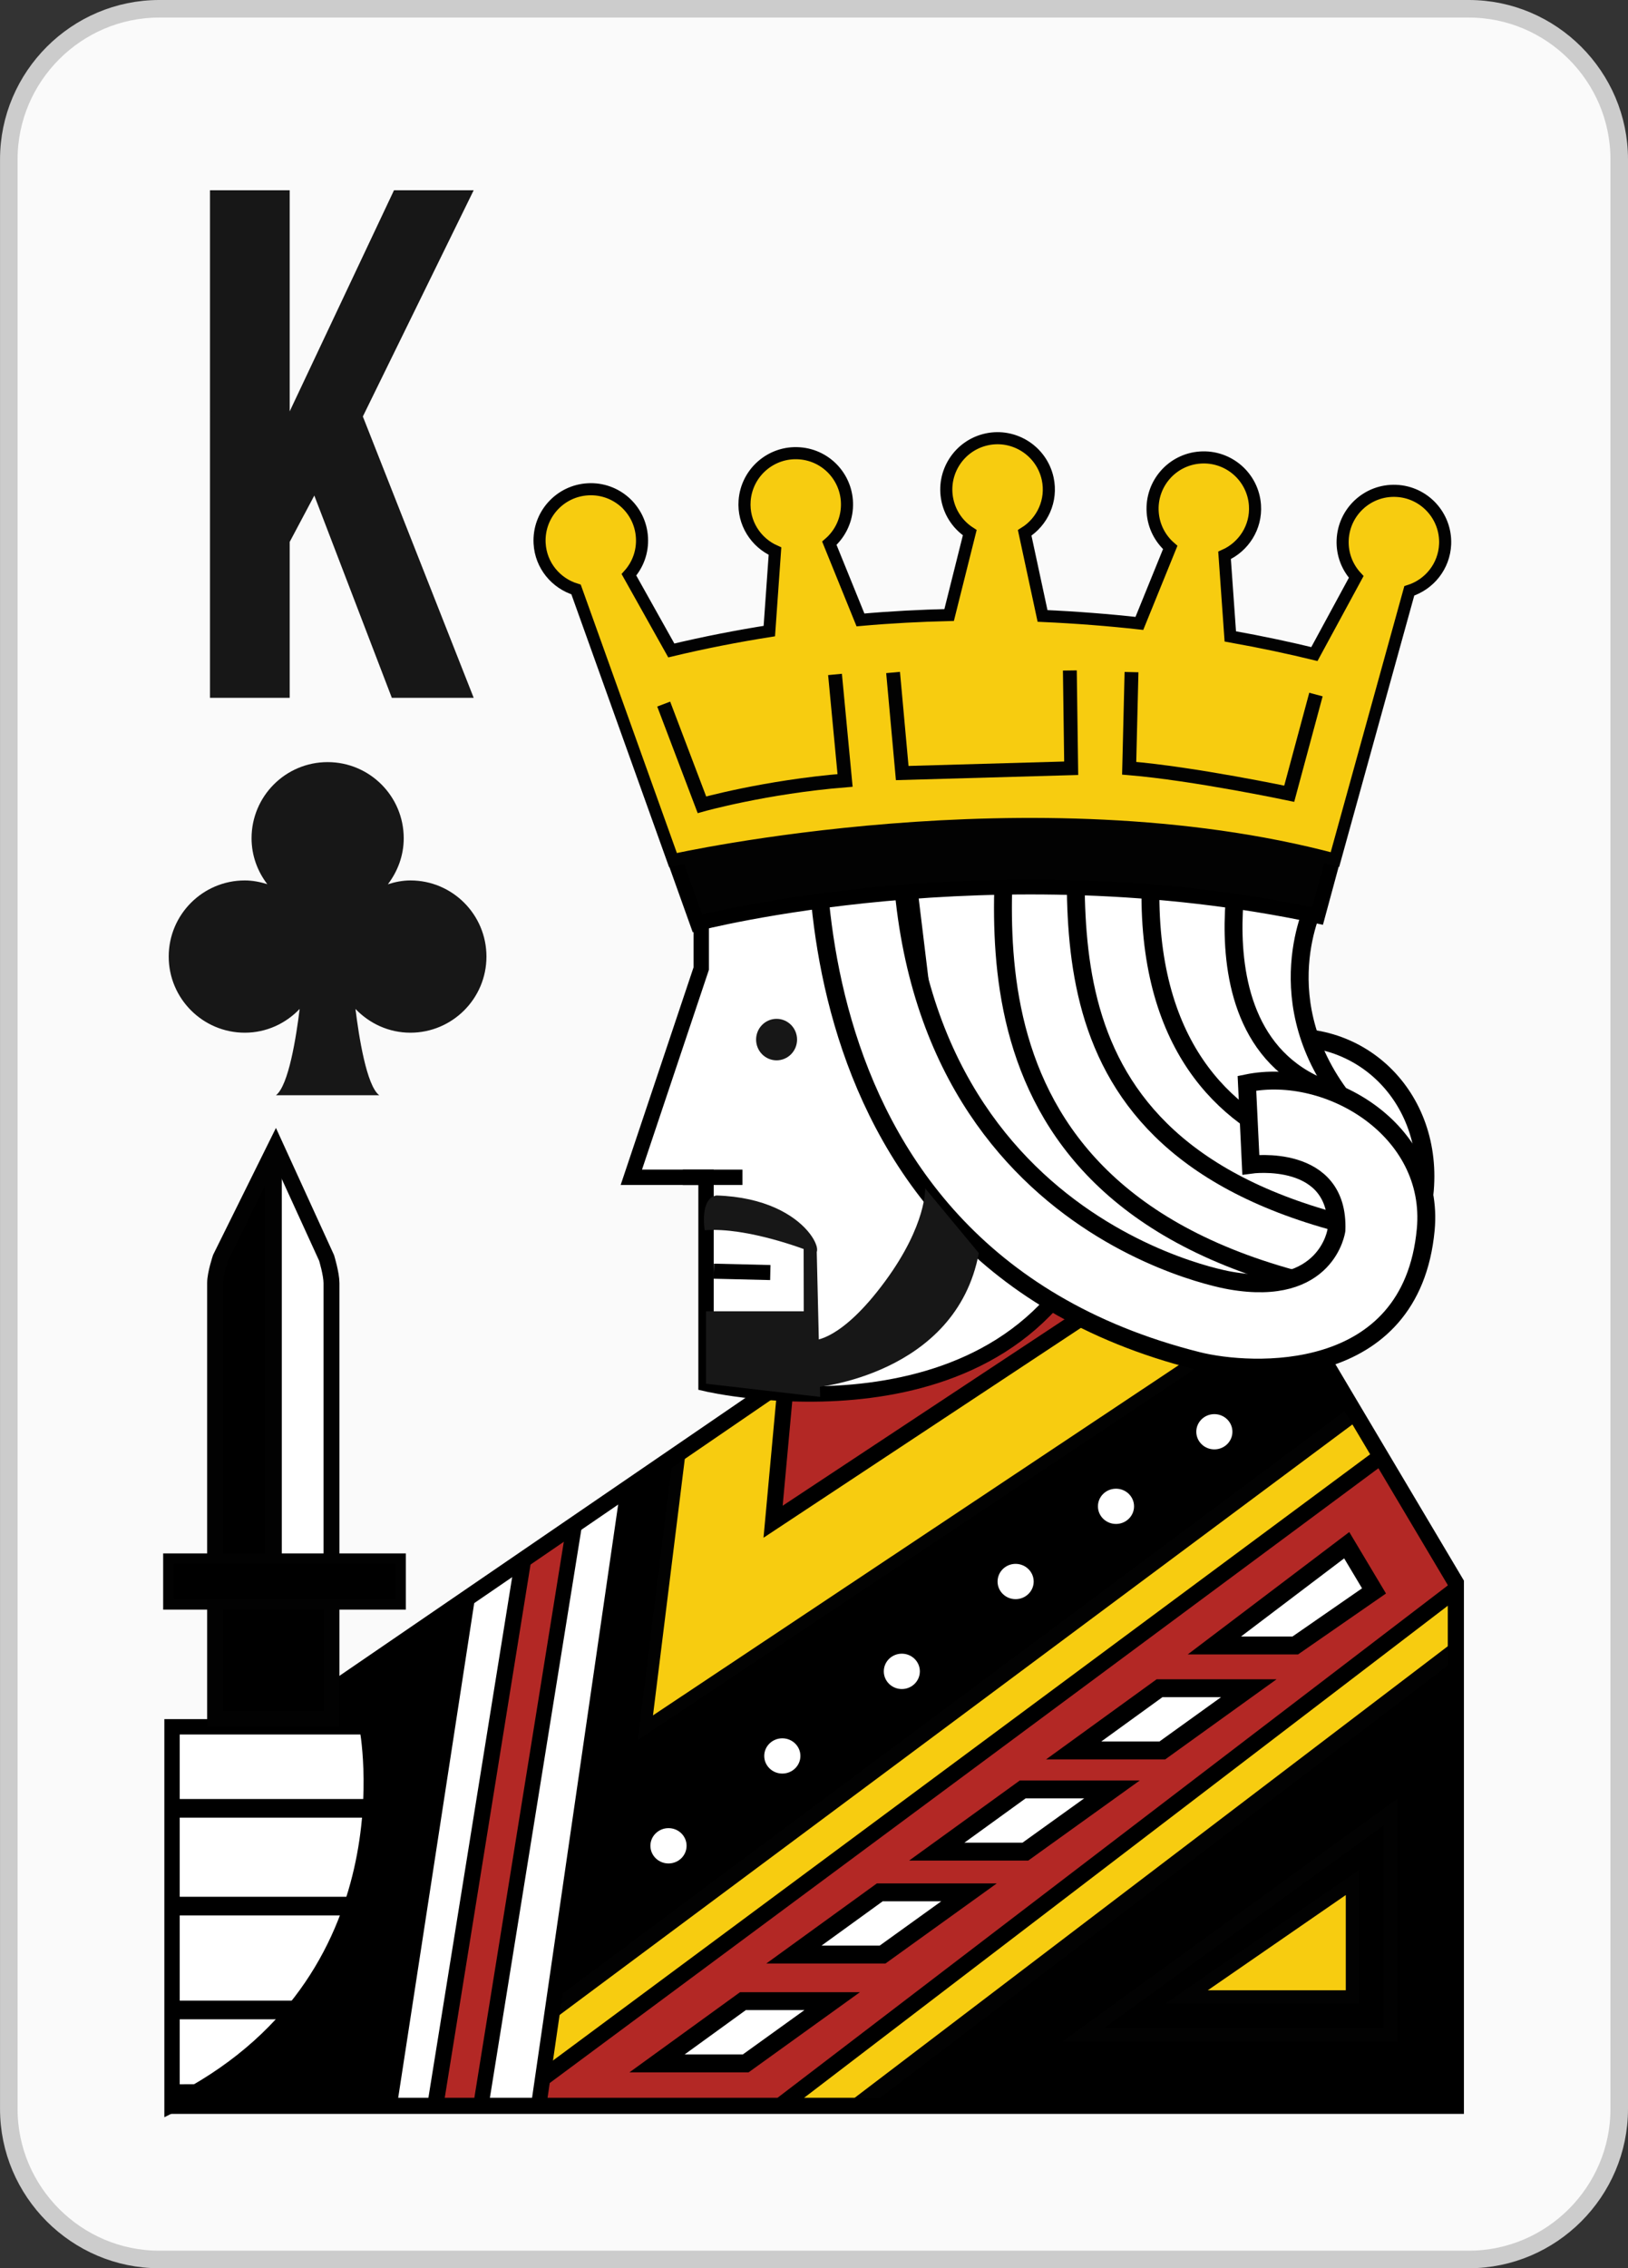 <?xml version="1.0" encoding="iso-8859-1"?>
<!-- Generator: Adobe Illustrator 16.0.0, SVG Export Plug-In . SVG Version: 6.00 Build 0)  -->
<!DOCTYPE svg PUBLIC "-//W3C//DTD SVG 1.1//EN" "http://www.w3.org/Graphics/SVG/1.1/DTD/svg11.dtd">
<svg version="1.1" id="Layer_1" xmlns="http://www.w3.org/2000/svg" xmlns:xlink="http://www.w3.org/1999/xlink" x="0px" y="0px"
	 width="58.426px" height="81.338px" viewBox="0 0 58.426 81.338" style="enable-background:new 0 0 58.426 81.338;"
	 xml:space="preserve">
<rect x="0" y="0" width="58.426" height="81.338" fill="#333333" stroke="none"/>
<g>
	<g>
		<path style="fill-rule:evenodd;clip-rule:evenodd;fill:#FAFAFA;" d="M58.111,75.624c0,2.97-2.43,5.399-5.399,5.399H5.715
			c-2.97,0-5.399-2.43-5.399-5.399V5.714c0-2.97,2.43-5.399,5.399-5.399h46.997c2.97,0,5.399,2.43,5.399,5.399V75.624z"/>
		<path style="fill:none;stroke:#CCCCCC;stroke-width:0.63;stroke-miterlimit:3.864;" d="M58.111,75.624
			c0,2.97-2.43,5.399-5.399,5.399H5.715c-2.97,0-5.399-2.43-5.399-5.399V5.714c0-2.97,2.43-5.399,5.399-5.399h46.997
			c2.97,0,5.399,2.43,5.399,5.399V75.624z"/>
	</g>
	<g>
		<path style="fill:#171717;" d="M11.28,17.77l-0.884,1.664v5.59h-2.86V6.822h2.86v7.93l3.744-7.93H17l-3.978,8.113L17,25.023
			h-2.938L11.28,17.77z"/>
	</g>
	<g>
		<path style="fill:#FFFFFF;stroke:#000000;stroke-width:0.654;stroke-miterlimit:10;" d="M44.082,46.813
			c0,0,6.578,1.451,7.047-4.139c0.293-3.494-2.541-6.072-5.859-5.344l0.143,3.176l2.494,1.68l0.627,1.412l-1.025,1.844
			L44.082,46.813z"/>
		<g>
			<defs>
				<polygon id="XMLID_94_" points="27.938,49.666 9.75,62.109 6.473,75.514 9.901,75.514 52.248,75.514 52.248,56.76 
					47.203,48.271 37.241,43.717 				"/>
			</defs>
			<use xlink:href="#XMLID_94_"  style="overflow:visible;"/>
			<clipPath id="XMLID_2_">
				<use xlink:href="#XMLID_94_"  style="overflow:visible;"/>
			</clipPath>
			<g style="clip-path:url(#XMLID_2_);">
				<defs>
					<polygon id="XMLID_97_" points="43.689,48.291 23.161,61.955 25.537,42.813 41.076,40.189 45.542,42.055 					"/>
				</defs>
				<use xlink:href="#XMLID_97_"  style="overflow:visible;fill:#F7CC10;"/>
				<clipPath id="XMLID_3_">
					<use xlink:href="#XMLID_97_"  style="overflow:visible;"/>
				</clipPath>
				<g style="clip-path:url(#XMLID_3_);">
					<polygon style="fill:#B32825;stroke:#000000;stroke-width:0.579;stroke-miterlimit:10;" points="40.406,46.203 27.745,54.568 
						29.111,39.711 38.881,40.541 					"/>
				</g>
				<use xlink:href="#XMLID_97_"  style="overflow:visible;fill:none;stroke:#020202;stroke-width:0.434;stroke-miterlimit:10;"/>
			</g>
			<g style="clip-path:url(#XMLID_2_);">
				<defs>
					<polygon id="XMLID_96_" points="12.309,77.697 50.979,48.918 55.646,56.574 22.621,81.697 					"/>
				</defs>
				<use xlink:href="#XMLID_96_"  style="overflow:visible;fill:#F7CC10;"/>
				<clipPath id="XMLID_4_">
					<use xlink:href="#XMLID_96_"  style="overflow:visible;"/>
				</clipPath>
				<polygon style="clip-path:url(#XMLID_4_);fill:#B32825;stroke:#000000;stroke-width:0.579;stroke-miterlimit:10;" points="
					18.711,82.611 57.498,52.986 54.258,48.74 8.325,82.789 				"/>
				<use xlink:href="#XMLID_96_"  style="overflow:visible;fill:none;stroke:#020202;stroke-width:0.551;stroke-miterlimit:10;"/>
			</g>
			<g style="clip-path:url(#XMLID_2_);">
				<defs>
					<polygon id="XMLID_95_" points="17.494,52.58 13.604,77.877 18.988,77.877 22.965,50.498 					"/>
				</defs>
				<use xlink:href="#XMLID_95_"  style="overflow:visible;fill:#FFFFFF;"/>
				<clipPath id="XMLID_5_">
					<use xlink:href="#XMLID_95_"  style="overflow:visible;"/>
				</clipPath>
				<polygon style="clip-path:url(#XMLID_5_);fill:#B32825;stroke:#000000;stroke-width:0.579;stroke-miterlimit:10;" points="
					19.545,51.146 15.299,77.516 21.176,77.516 25.516,48.977 				"/>
				<polygon style="clip-path:url(#XMLID_5_);fill:#FFFFFF;stroke:#000000;stroke-width:0.551;stroke-miterlimit:10;" points="
					21.18,51.146 16.934,77.516 22.811,77.516 27.149,48.977 				"/>
				<use xlink:href="#XMLID_95_"  style="overflow:visible;fill:none;stroke:#000000;stroke-width:0.551;stroke-miterlimit:10;"/>
			</g>
			<use xlink:href="#XMLID_94_"  style="overflow:visible;fill:none;stroke:#000000;stroke-width:0.579;stroke-miterlimit:10;"/>
		</g>
		<path style="fill:#FFFFFF;stroke:#000000;stroke-width:0.551;stroke-miterlimit:10;" d="M25.166,30.945c0,0,0,3.121,0,3.787
			l-2.508,7.484h2.68v7.402c0,0,10.926,2.564,14.16-5.799V28.463C39.498,28.463,27.823,28.768,25.166,30.945z"/>
		<g>
			<defs>
				<path id="XMLID_93_" d="M47.211,32.355c0,0-1.856,3.568,1.139,7.242l0.678,6.363l-5.555,2.096l-9.588-5.652l-1.422-11.701
					l9.535,0.16L47.211,32.355z"/>
			</defs>
			<use xlink:href="#XMLID_93_"  style="overflow:visible;fill:#FFFFFF;"/>
			<clipPath id="XMLID_6_">
				<use xlink:href="#XMLID_93_"  style="overflow:visible;"/>
			</clipPath>
			<path style="clip-path:url(#XMLID_6_);fill:#FFFFFF;stroke:#000000;stroke-width:0.642;stroke-miterlimit:10;" d="
				M36.146,29.104c-0.211,4.449-2.012,15.938,15.29,17.65c0,0-1.015-4.645-0.238-3.354c0.327,0.555-13.73,0.912-12.386-12.896
				C38.813,30.504,36.508,21.637,36.146,29.104z"/>
			<path style="clip-path:url(#XMLID_6_);fill:#FFFFFF;stroke:#000000;stroke-width:0.642;stroke-miterlimit:10;" d="
				M38.652,28.334c-0.009,5.348-1.516,14.316,13.051,16.219c0,0-0.668-4.221,0.009-2.979c0.239,0.436-11.477,1.537-10.349-11.156
				C41.363,30.418,38.664,21.174,38.652,28.334z"/>
			<path style="clip-path:url(#XMLID_6_);fill:#FFFFFF;stroke:#000000;stroke-width:0.642;stroke-miterlimit:10;" d="
				M44.592,30.424c0,0-2.568,9.949,6.785,8.982"/>
			<use xlink:href="#XMLID_93_"  style="overflow:visible;fill:none;stroke:#000000;stroke-width:0.642;stroke-miterlimit:10;"/>
		</g>
		<path style="fill:none;stroke:#DD5817;stroke-width:0.543;stroke-miterlimit:10;" d="M39.939,29.553"/>
		<ellipse style="fill:#171717;" cx="27.87" cy="37.279" rx="0.735" ry="0.744"/>
		<path style="fill:#171717;" d="M25.291,44.117C26.82,43.99,29,44.848,29,44.848c0.813,0.633,0.23-1.871-3.289-1.979
			C25.1,42.977,25.291,44.117,25.291,44.117z"/>
		
			<line style="fill:none;stroke:#000000;stroke-width:0.551;stroke-miterlimit:10;" x1="24.505" y1="42.217" x2="26.646" y2="42.217"/>
		<g>
			<defs>
				<path id="XMLID_92_" d="M6.174,61.922h6.997c0,0,1.811,9.191-6.997,13.557V61.922z"/>
			</defs>
			<use xlink:href="#XMLID_92_"  style="overflow:visible;fill:#FFFFFF;"/>
			<clipPath id="XMLID_7_">
				<use xlink:href="#XMLID_92_"  style="overflow:visible;"/>
			</clipPath>
			<polyline style="clip-path:url(#XMLID_7_);fill:#FFFFFF;stroke:#000000;stroke-width:0.669;stroke-miterlimit:10;" points="
				4.891,64.846 13.461,64.846 13.461,68.352 5.112,68.352 5.434,72.076 12.485,72.076 11.379,75.057 4.891,75.082 			"/>
			<use xlink:href="#XMLID_92_"  style="overflow:visible;fill:none;stroke:#000000;stroke-width:0.551;stroke-miterlimit:10;"/>
		</g>
		
			<line style="fill:none;stroke:#000000;stroke-width:0.54;stroke-miterlimit:10;" x1="27.645" y1="45.633" x2="25.615" y2="45.584"/>
		<path style="fill:#F7CC10;stroke:#020202;stroke-width:0.551;stroke-miterlimit:10;" d="M43.023,29.689"/>
		<path style="fill:#FFFFFF;stroke:#000000;stroke-width:0.642;stroke-miterlimit:10;" d="M29.424,27.514
			c0,0-2.303,17.303,13.557,21.285c1.895,0.477,7.67,0.818,8.186-4.707c0.333-3.566-3.481-5.85-6.417-5.246l0.14,2.918
			c0,0,3.182-0.438,3.072,2.352c0,0-0.325,2.412-3.8,1.805c0,0-13.046-2.092-11.751-18.543L29.424,27.514z"/>
		<path style="fill:#020202;stroke:#000000;stroke-width:0.536;stroke-miterlimit:10;" d="M21.963,24.539l3.068,8.572
			c0,0,10.584-2.752,22.255-0.264l2.109-7.779C49.396,25.068,38.256,19.373,21.963,24.539z"/>
		<path style="fill:#B32825;stroke:#000000;stroke-width:0.551;stroke-miterlimit:10;" d="M38.674,23.041"/>
		<polygon style="fill:#FFFFFF;stroke:#000000;stroke-width:0.642;stroke-miterlimit:10;" points="23.58,73.992 26.762,73.992 
			29.865,71.76 26.662,71.76 		"/>
		<polygon style="fill:#FFFFFF;stroke:#000000;stroke-width:0.642;stroke-miterlimit:10;" points="28.491,70.09 31.673,70.09 
			34.776,67.859 31.573,67.859 		"/>
		<polygon style="fill:#FFFFFF;stroke:#000000;stroke-width:0.642;stroke-miterlimit:10;" points="33.619,66.398 36.799,66.398 
			39.906,64.168 36.703,64.168 		"/>
		<polygon style="fill:#FFFFFF;stroke:#000000;stroke-width:0.642;stroke-miterlimit:10;" points="38.532,62.77 41.714,62.77 
			44.817,60.539 41.613,60.539 		"/>
		<polygon style="fill:#FFFFFF;stroke:#000000;stroke-width:0.642;stroke-miterlimit:10;" points="43.581,59.006 46.484,59.006 
			49.311,57.049 48.331,55.41 		"/>
		<polygon style="stroke:#020202;stroke-width:0.488;stroke-miterlimit:10;" points="38.875,72.967 49.898,64.982 49.898,72.967 		
			"/>
		<polygon style="fill:#F7CC10;stroke:#020202;stroke-width:0.471;stroke-miterlimit:10;" points="42.59,71.605 48.533,67.506 
			48.533,71.605 		"/>
		
			<ellipse style="fill:#FFFFFF;stroke:#000000;stroke-width:0.372;stroke-miterlimit:10;" cx="43.581" cy="51.342" rx="0.834" ry="0.818"/>
		
			<ellipse style="fill:#FFFFFF;stroke:#000000;stroke-width:0.372;stroke-miterlimit:10;" cx="40.051" cy="54.016" rx="0.834" ry="0.818"/>
		<path style="fill:#FFFFFF;stroke:#000000;stroke-width:0.372;stroke-miterlimit:10;" d="M37.283,56.715
			c0,0.449-0.375,0.816-0.836,0.816c-0.459,0-0.832-0.367-0.832-0.816c0-0.455,0.373-0.822,0.832-0.822
			C36.908,55.893,37.283,56.26,37.283,56.715z"/>
		
			<ellipse style="fill:#FFFFFF;stroke:#000000;stroke-width:0.372;stroke-miterlimit:10;" cx="32.365" cy="59.934" rx="0.833" ry="0.82"/>
		
			<ellipse style="fill:#FFFFFF;stroke:#000000;stroke-width:0.372;stroke-miterlimit:10;" cx="28.076" cy="62.967" rx="0.835" ry="0.818"/>
		<path style="fill:#FFFFFF;stroke:#000000;stroke-width:0.372;stroke-miterlimit:10;" d="M24.826,66.188
			c0,0.455-0.373,0.82-0.836,0.82c-0.457,0-0.834-0.365-0.834-0.82c0-0.451,0.377-0.818,0.834-0.818
			C24.453,65.369,24.826,65.736,24.826,66.188z"/>
		<g>
			<defs>
				<path id="XMLID_91_" d="M11.721,45.109l-1.828-3.998l-1.981,3.998c0,0-0.192,0.57-0.192,0.898c0,0.119,0,15.631,0,15.631h4.176
					c0-11.451,0-10.881,0-15.631C11.895,45.68,11.721,45.109,11.721,45.109z"/>
			</defs>
			<use xlink:href="#XMLID_91_"  style="overflow:visible;"/>
			<clipPath id="XMLID_8_">
				<use xlink:href="#XMLID_91_"  style="overflow:visible;"/>
			</clipPath>
			<path style="clip-path:url(#XMLID_8_);fill:#FFFFFF;stroke:#020202;stroke-width:0.61;stroke-miterlimit:10;" d="
				M13.809,36.652l-1.828-5.947l-1.981,5.947c0,0-0.192,0.65-0.192,1.023c0-0.885,0,0.139,0,19.504h4.176c0-14.088,0-14.088,0-18.48
				C13.982,38.326,13.809,36.652,13.809,36.652z"/>
			<use xlink:href="#XMLID_91_"  style="overflow:visible;fill:none;stroke:#020202;stroke-width:0.571;stroke-miterlimit:10;"/>
		</g>
		<polygon style="fill:#171717;" points="29.434,50.092 29.307,44.693 28.84,44.367 28.845,47.023 25.338,47.023 25.338,49.619 		
			"/>
		<path style="fill:#171717;" d="M33.203,42.613c0,0,0.059,1.295-1.43,3.322c-1.584,2.158-2.556,2.121-2.556,2.121v1.701
			c0,0,5.089-0.43,5.911-4.822"/>
		<path style="fill:#F7CC10;stroke:#020202;stroke-width:0.434;stroke-miterlimit:10;" d="M51.863,19.514
			c0.041-1.014-0.75-1.873-1.765-1.912c-1.016-0.041-1.871,0.75-1.912,1.764c-0.021,0.51,0.167,0.977,0.486,1.322l-1.501,2.766
			c-0.857-0.209-1.869-0.428-3.018-0.633l-0.206-2.906c0.687-0.305,1.147-1.012,1.091-1.803c-0.072-1.014-0.953-1.777-1.966-1.705
			c-1.015,0.07-1.776,0.951-1.704,1.965c0.035,0.506,0.273,0.951,0.629,1.26l-1.107,2.723c-1.089-0.121-2.25-0.213-3.475-0.268
			l-0.641-2.979c0.638-0.398,0.994-1.162,0.826-1.941c-0.214-0.99-1.192-1.625-2.186-1.412c-0.993,0.215-1.625,1.193-1.412,2.186
			c0.107,0.498,0.405,0.904,0.801,1.16l-0.74,2.953c-1.03,0.025-2.092,0.078-3.182,0.176l-1.117-2.75
			c0.355-0.309,0.594-0.754,0.629-1.26c0.072-1.014-0.689-1.895-1.705-1.965c-1.012-0.072-1.893,0.691-1.965,1.705
			c-0.057,0.793,0.403,1.498,1.09,1.803l-0.203,2.867c-1.151,0.182-2.326,0.41-3.518,0.695l-1.52-2.713
			c0.314-0.35,0.496-0.82,0.467-1.33c-0.055-1.014-0.92-1.793-1.936-1.736c-1.014,0.055-1.793,0.922-1.737,1.938
			c0.043,0.793,0.587,1.436,1.308,1.654l3.478,9.703c0,0,12.922-2.9,23.757-0.018l2.668-9.635
			C51.295,20.961,51.83,20.309,51.863,19.514z"/>
		<polygon style="stroke:#020202;stroke-width:0.377;stroke-miterlimit:10;" points="14.377,55.893 14.377,57.531 13.324,57.531 
			8.909,57.531 6.044,57.531 6.044,55.893 8.968,55.893 13.324,55.893 		"/>
		<path style="stroke:#020202;stroke-width:0.571;stroke-miterlimit:10;" d="M12.504,57.531"/>
		<path style="fill:#F7CC10;stroke:#020202;stroke-width:0.497;stroke-miterlimit:10;" d="M23.819,25.248l1.372,3.611
			c0,0,2.281-0.641,5.137-0.873l-0.361-3.801"/>
		<path style="fill:#F7CC10;stroke:#020202;stroke-width:0.497;stroke-miterlimit:10;" d="M47.227,24.906l-0.959,3.557
			c0,0-3.42-0.721-5.744-0.914l0.084-3.447"/>
		<polyline style="fill:#F7CC10;stroke:#020202;stroke-width:0.497;stroke-miterlimit:10;" points="32.051,24.115 32.379,27.721 
			38.443,27.549 38.395,24.043 		"/>
	</g>
	<path style="fill:#171717;" d="M14.73,31.572c-0.283,0-0.551,0.055-0.809,0.137c0.35-0.463,0.568-1.027,0.568-1.65
		c0-1.508-1.223-2.73-2.732-2.73c-1.508,0-2.729,1.223-2.729,2.73c0,0.623,0.215,1.188,0.564,1.646
		c-0.256-0.078-0.523-0.133-0.807-0.133c-1.506,0-2.73,1.223-2.73,2.73s1.225,2.73,2.73,2.73c0.779,0,1.473-0.332,1.969-0.852
		c-0.121,0.992-0.396,2.75-0.85,3.094h3.705c-0.455-0.344-0.729-2.102-0.852-3.094c0.498,0.52,1.193,0.852,1.971,0.852
		c1.506,0,2.73-1.223,2.73-2.73S16.236,31.572,14.73,31.572z"/>
</g>
</svg>
